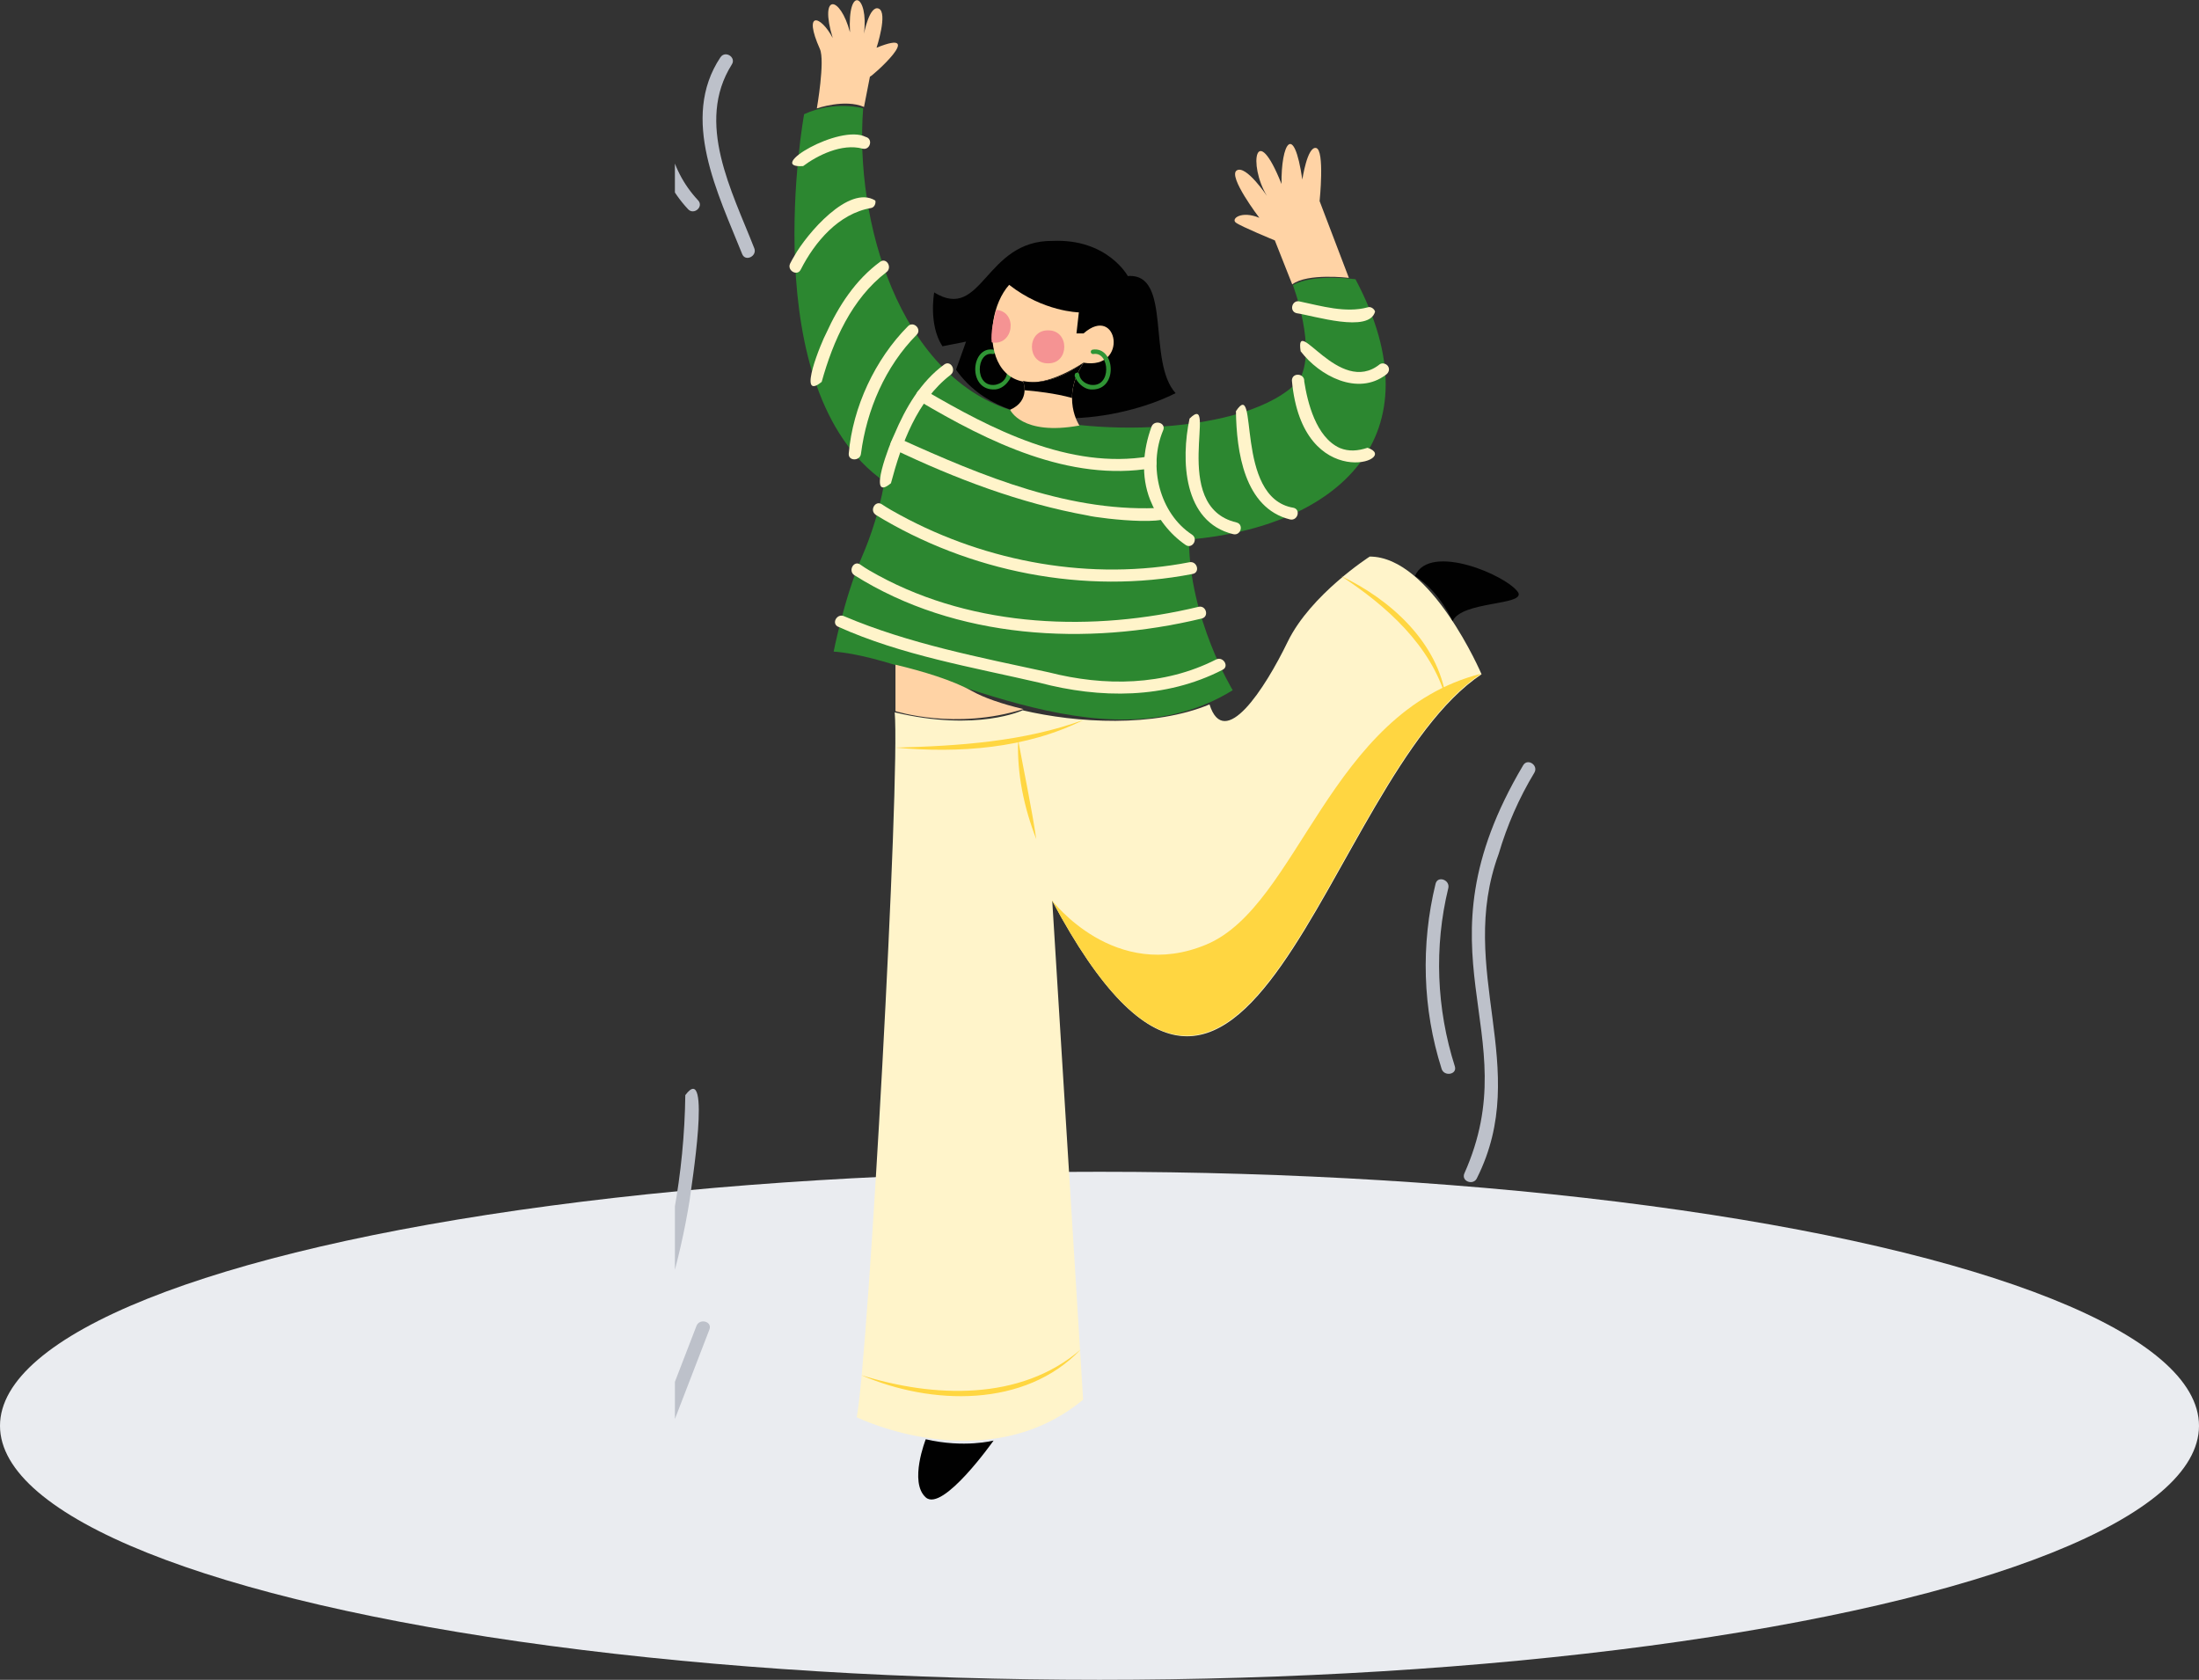  <svg width="593" height="453" viewBox="0 0 593 453" fill="none" xmlns="http://www.w3.org/2000/svg">
      <rect x="0" y="0" width="593" height="453" fill="#333333" stroke="none"/>
      <ellipse cx="296.5" cy="384.5" rx="296.5" ry="68.5" fill="#EAECF0"/>
      <g clip-path="url(#clip0_0_1)">
      <path d="M369.365 150.102C369.365 150.102 353.454 160.29 347.246 173.07C341.039 185.862 330.161 202.59 326.168 189.966C311.091 196.23 290.328 194.97 275.772 191.55C275.772 191.55 263.538 197.394 241.274 192.102C242.799 209.346 234.281 364.71 231.038 382.194C231.038 382.194 265.813 399.246 292.082 377.454L283.758 242.934C336.768 342.414 356.987 210.198 399.53 181.83C399.53 181.83 385.978 150.09 369.353 150.09L369.365 150.102Z" fill="#FFF4CA"/>
      <path d="M304.132 74.434C304.132 74.434 298.639 64.33 283.877 64.966C265.473 64.738 264.976 86.89 251.921 78.862C251.921 78.862 250.323 87.55 254.147 93.382L260.512 92.122L257.801 99.706C271.462 118.99 302.801 113.266 317.019 106.018C309.25 97.438 316.184 73.522 304.12 74.446L304.132 74.434Z" fill="#010101"/>
      <path d="M267.836 105.03C260.915 104.91 261.846 93.354 267.872 94.278C268.199 94.326 268.429 94.638 268.368 94.974C268.32 95.298 268.005 95.526 267.679 95.466C263.214 94.662 262.633 104.658 268.477 103.758C271.236 103.146 271.466 101.034 271.478 101.01C271.539 100.23 272.773 100.35 272.676 101.118C273.039 101.238 271.115 105.234 267.836 105.018V105.03Z" fill="#309535"/>
      <path d="M272.35 110.532C242.487 100.8 230.411 59.7 232.77 29.208C232.77 29.208 225.135 27 216.847 30.792C216.847 30.792 203.162 105.156 238.494 129.864C238.494 129.864 237.223 139.092 232.444 150.144C227.664 161.196 224.809 175.716 224.809 175.716C250.219 177.552 297.07 208.092 332.426 186.132C332.426 186.132 320.641 166.764 320.641 145.5C360.619 142.068 388.134 117.888 365.532 75.3C365.532 75.3 354.073 73.716 348.652 76.884C348.652 76.884 355.343 94.572 350.249 102.624C336.588 117.564 291.806 118.092 272.337 110.532H272.35Z" fill="#2C8730"/>
      <path d="M272.14 76.81C263.32 86.662 265.921 114.67 292.202 97.81C304.52 99.874 301.447 81.79 292.202 89.914H290.29L290.932 84.238C290.932 84.238 281.385 84.082 272.153 76.822L272.14 76.81Z" fill="#FFD3A5"/>
      <path d="M275.887 102.764C275.887 102.764 278.065 107.996 272.402 110.504C272.402 110.504 275.488 117.596 291.085 114.752C291.085 114.752 285.942 107.24 292.198 97.856C285.616 102.536 280.062 103.676 275.887 102.752V102.764Z" fill="#FFD3A5"/>
      <path d="M276.286 105.232C279.081 105.46 284.659 106.06 289.088 107.32C289.088 104.62 289.838 101.368 292.186 97.84C285.603 102.52 280.049 103.66 275.875 102.736C275.875 102.736 276.322 103.816 276.274 105.232H276.286Z" fill="#010101"/>
      <path d="M294.684 105.04C291.417 105.244 289.445 101.272 289.844 101.14C289.76 100.372 290.994 100.24 291.042 101.032C291.042 101.116 291.308 103.168 294.043 103.768C299.899 104.668 299.307 94.672 294.842 95.476C294.515 95.524 294.2 95.308 294.152 94.972C294.103 94.648 294.321 94.336 294.648 94.288C300.674 93.364 301.605 104.92 294.684 105.04Z" fill="#309535"/>
      <path d="M232.993 28.848L234.59 20.676C235.111 20.676 250.103 7.308 236.381 12.864C236.381 12.864 239.491 3.396 236.974 2.328C234.469 1.26 232.993 9.072 232.993 9.072C234.288 -1.476 228.516 -4.2 229.218 8.712C226.568 -1.272 220.833 -2.004 224.559 10.248C221.28 4.02 216.465 2.844 221.099 13.212C222.527 16.404 220.276 29.232 220.276 29.232C220.276 29.232 227.826 26.592 233.005 28.848H232.993Z" fill="#FFD3A5"/>
      <path d="M348.475 76.696L343.78 64.828C343.78 64.828 334.705 61.108 333.278 60.04C331.85 58.972 334.826 56.728 339.606 58.744C339.606 58.744 331.015 47.5 333.52 45.952C336.024 44.416 341.639 52.816 341.639 52.816C336.496 44.308 338.674 32.212 345.583 49.612C345.438 38.824 348.862 32.56 351.198 48.424C351.198 48.424 352.517 39.424 354.9 39.904C357.284 40.384 355.856 54.232 355.856 54.232L363.745 74.932C363.745 74.932 352.589 73.564 348.487 76.684L348.475 76.696Z" fill="#FFD3A5"/>
      <path d="M262.205 186.408C256.881 183.42 248.774 180.996 241.478 179.256V191.772C241.478 191.772 257.595 196.992 275.975 191.22C270.118 189.84 265.266 188.124 262.205 186.408Z" fill="#FFD3A5"/>
      <path d="M241.452 201.616C258.586 201.16 276.058 200.02 292.26 194.116C276.748 201.928 258.537 203.164 241.452 201.616Z" fill="#FFD641"/>
      <path d="M361.651 155.352C374.997 161.676 387.823 173.292 389.977 188.448C385.839 174.012 373.908 163.416 361.651 155.352Z" fill="#FFD641"/>
      <path d="M274.56 199.518C276.012 207.438 278.311 218.418 279.449 226.302C276.145 217.806 274.209 208.65 274.56 199.518Z" fill="#FFD641"/>
      <path d="M381.573 155.308C385.566 146.2 406.547 155.248 409.439 159.82C411.133 163.312 394.157 162.064 391.712 167.524C391.712 167.524 388.494 159.772 381.573 155.308Z" fill="#010101"/>
      <path d="M232.258 370.844C251.642 376.928 275.2 377.936 291.414 363.932C276.398 379.736 251.073 378.98 232.258 370.844Z" fill="#FFD641"/>
      <path d="M249.649 388.126C249.649 388.126 245.063 399.706 249.649 403.81C254.235 407.914 267.944 388.474 267.944 388.474C267.944 388.474 260.018 390.562 249.649 388.126Z" fill="#010101"/>
      <path d="M282.64 97.982C288.46 98.066 288.46 89.006 282.64 89.09C276.82 89.006 276.82 98.066 282.64 97.982Z" fill="#F59393"/>
      <path d="M268.643 83.552C274.609 84.068 273.35 93.416 267.433 92.324C267.094 89.72 267.966 86.06 268.643 83.552Z" fill="#F59393"/>
      <path d="M240.265 130.296C243.085 119.676 247.283 108.084 256.31 101.112C258.004 99.876 256.358 97.044 254.64 98.292C248.275 102.936 244.21 109.992 241.197 117.096C240.132 119.16 233.538 135.936 240.265 130.308V130.296Z" fill="#FFF4CA"/>
      <path d="M232.184 122.312C233.72 110.528 238.73 98.828 247.188 90.284C248.676 88.784 246.353 86.468 244.852 87.968C235.983 96.884 229.957 109.76 228.881 122.312C228.699 124.412 232.002 124.4 232.184 122.312Z" fill="#FFF4CA"/>
      <path d="M221.585 102.98C224.635 91.988 229.704 80.54 239.021 73.412C240.715 72.176 239.07 69.332 237.352 70.592C230.733 75.44 226.147 82.484 222.807 89.852C221.67 91.88 214.7 108.584 221.573 102.992L221.585 102.98Z" fill="#FFF4CA"/>
      <path d="M215.921 72.728C219.721 65.24 226.158 57.596 234.894 56.096C235.777 55.964 236.261 54.872 236.043 54.08C228.904 49.676 217.543 63.092 214.203 69.032C213.804 69.692 213.416 70.376 213.078 71.06C212.158 72.944 215.002 74.6 215.921 72.716V72.728Z" fill="#FFF4CA"/>
      <path d="M216.58 44.788C220.343 41.956 227.01 38.572 232.588 40.084C234.645 40.612 235.528 37.456 233.471 36.928C226.441 33.316 206.065 45.472 216.58 44.788Z" fill="#FFF4CA"/>
      <path d="M321.424 144.158C312.821 138.53 309.469 125.894 313.704 115.946C314.43 113.966 311.248 113.114 310.522 115.082C308.211 121.406 307.642 128.414 310.147 134.774C312.071 139.646 315.411 144.014 319.767 146.99C321.557 148.13 323.215 145.31 321.436 144.17L321.424 144.158Z" fill="#FFF4CA"/>
      <path d="M320.783 112.894C318.424 123.994 319.017 140.794 332.557 144.046C334.614 144.55 335.497 141.394 333.428 140.89C315.084 136.57 328.781 105.034 320.771 112.894H320.783Z" fill="#FFF4CA"/>
      <path d="M333.293 110.888C333.451 121.64 335.483 137.024 347.898 140.084C349.967 140.516 350.85 137.36 348.781 136.928C332.676 134.276 339.585 101.36 333.293 110.888Z" fill="#FFF4CA"/>
      <path d="M348.385 102.622C351.193 133.654 378.285 123.862 368.774 120.754C366.16 121.606 363.765 121.822 361.296 120.814C354.871 117.91 352.584 108.478 351.713 102.862C351.882 100.63 348.398 100.354 348.385 102.634V102.622Z" fill="#FFF4CA"/>
      <path d="M350.746 94.73C355.828 101.366 366.113 106.862 373.748 101.054C374.474 100.538 374.825 99.626 374.341 98.822C373.93 98.114 372.817 97.718 372.079 98.234C361.116 107.066 349.137 84.314 350.746 94.742V94.73Z" fill="#FFF4CA"/>
      <path d="M349.601 84.452C354.26 85.124 369.252 89.924 370.813 84.032C370.595 83.252 369.615 82.568 368.78 82.892C362.839 84.476 356.365 82.52 350.485 81.296C348.428 80.768 347.556 83.912 349.613 84.452H349.601Z" fill="#FFF4CA"/>
      <path d="M247.794 108.09C266.441 119.13 288.39 130.038 310.69 126.246C312.771 125.802 311.888 122.658 309.819 123.09C288.402 126.642 267.384 115.758 249.464 105.27C247.686 104.106 246.028 106.938 247.807 108.09H247.794Z" fill="#FFF4CA"/>
      <path d="M240.98 121.138C257.617 129.082 275.126 135.742 293.336 139.018C296.131 139.786 321.796 142.846 314.003 136.894C289.065 138.526 264.889 128.398 242.637 118.318C240.75 117.37 239.08 120.19 240.968 121.138H240.98Z" fill="#FFF4CA"/>
      <path d="M236.131 138.828C261.299 154.212 292.517 160.464 321.629 154.776C323.711 154.368 322.827 151.224 320.758 151.62C294.392 156.732 266.272 151.68 242.786 138.924C241.092 138.012 239.41 137.064 237.813 135.996C236.058 134.808 234.4 137.652 236.155 138.816L236.131 138.828Z" fill="#FFF4CA"/>
      <path d="M230.335 155.076C257.814 172.416 293.013 174.288 324.073 166.8C326.13 166.308 325.259 163.152 323.202 163.644C294.828 170.46 262.956 169.356 236.893 155.208C235.223 154.308 233.541 153.36 232.005 152.256C230.286 151.02 228.641 153.852 230.335 155.076Z" fill="#FFF4CA"/>
      <path d="M226.004 169.006C243.161 176.722 262.025 179.878 280.272 184.102C296.692 188.434 314.273 188.542 329.652 180.646C331.576 179.77 329.906 176.95 327.982 177.826C313.934 184.99 297.853 185.146 282.801 181.306C264.276 177.286 245.146 173.614 227.673 166.198C225.774 165.274 224.104 168.094 226.004 169.018V169.006Z" fill="#FFF4CA"/>
      <path d="M325.421 254.67C300.579 265.146 283.664 242.778 283.664 242.778C336.674 342.258 356.893 210.042 399.436 181.674C358.357 192.09 350.25 244.194 325.409 254.67H325.421Z" fill="#FFD641"/>
      <path d="M194.286 15.438C183.263 31.974 193.717 52.386 200.142 68.514C201.001 70.674 204.256 69.066 203.397 66.93C197.42 51.606 187.437 33.15 197.335 17.406C198.617 15.474 195.58 13.506 194.286 15.45V15.438Z" fill="#BDC1CA"/>
      <path d="M176.942 39.638C178.188 45.89 181.177 51.734 185.545 56.414C187.13 58.106 189.852 55.73 188.255 54.026C184.298 49.802 181.612 44.594 180.487 38.93C180.039 36.65 176.47 37.358 176.929 39.638H176.942Z" fill="#BDC1CA"/>
      <path d="M410.757 206.36C380.313 257.708 412.185 277.7 394.882 316.46C393.986 318.608 397.41 319.796 398.306 317.66C413.201 287.96 392.595 261.716 404.15 230.264C406.413 222.596 409.619 215.24 413.758 208.388C414.956 206.408 411.955 204.368 410.757 206.36Z" fill="#BDC1CA"/>
      <path d="M387.133 238.306C383.116 254.746 383.612 272.086 388.755 288.238C389.444 290.422 393.026 289.774 392.324 287.566C387.375 272.05 386.698 255.346 390.558 239.518C391.102 237.286 387.69 236.062 387.133 238.318V238.306Z" fill="#BDC1CA"/>
      <path d="M184.807 295.312C184.251 337.552 169.356 379.42 143.002 412.612C141.574 414.412 144.127 416.98 145.567 415.156C166.609 388.672 180.645 356.908 185.981 323.608C186.344 320.5 192.019 285.664 184.82 295.312H184.807Z" fill="#BDC1CA"/>
      <path d="M187.813 357.566C182.404 371.582 177.007 385.598 171.599 399.614C170.764 401.786 174.273 402.722 175.096 400.574C180.504 386.558 185.901 372.542 191.31 358.526C192.144 356.354 188.635 355.418 187.813 357.566Z" fill="#BDC1CA"/>
      </g>
      <defs>
      <clipPath id="clip0_0_1">
      <rect width="232" height="416" fill="white" transform="translate(182)"/>
      </clipPath>
      </defs>
      </svg>